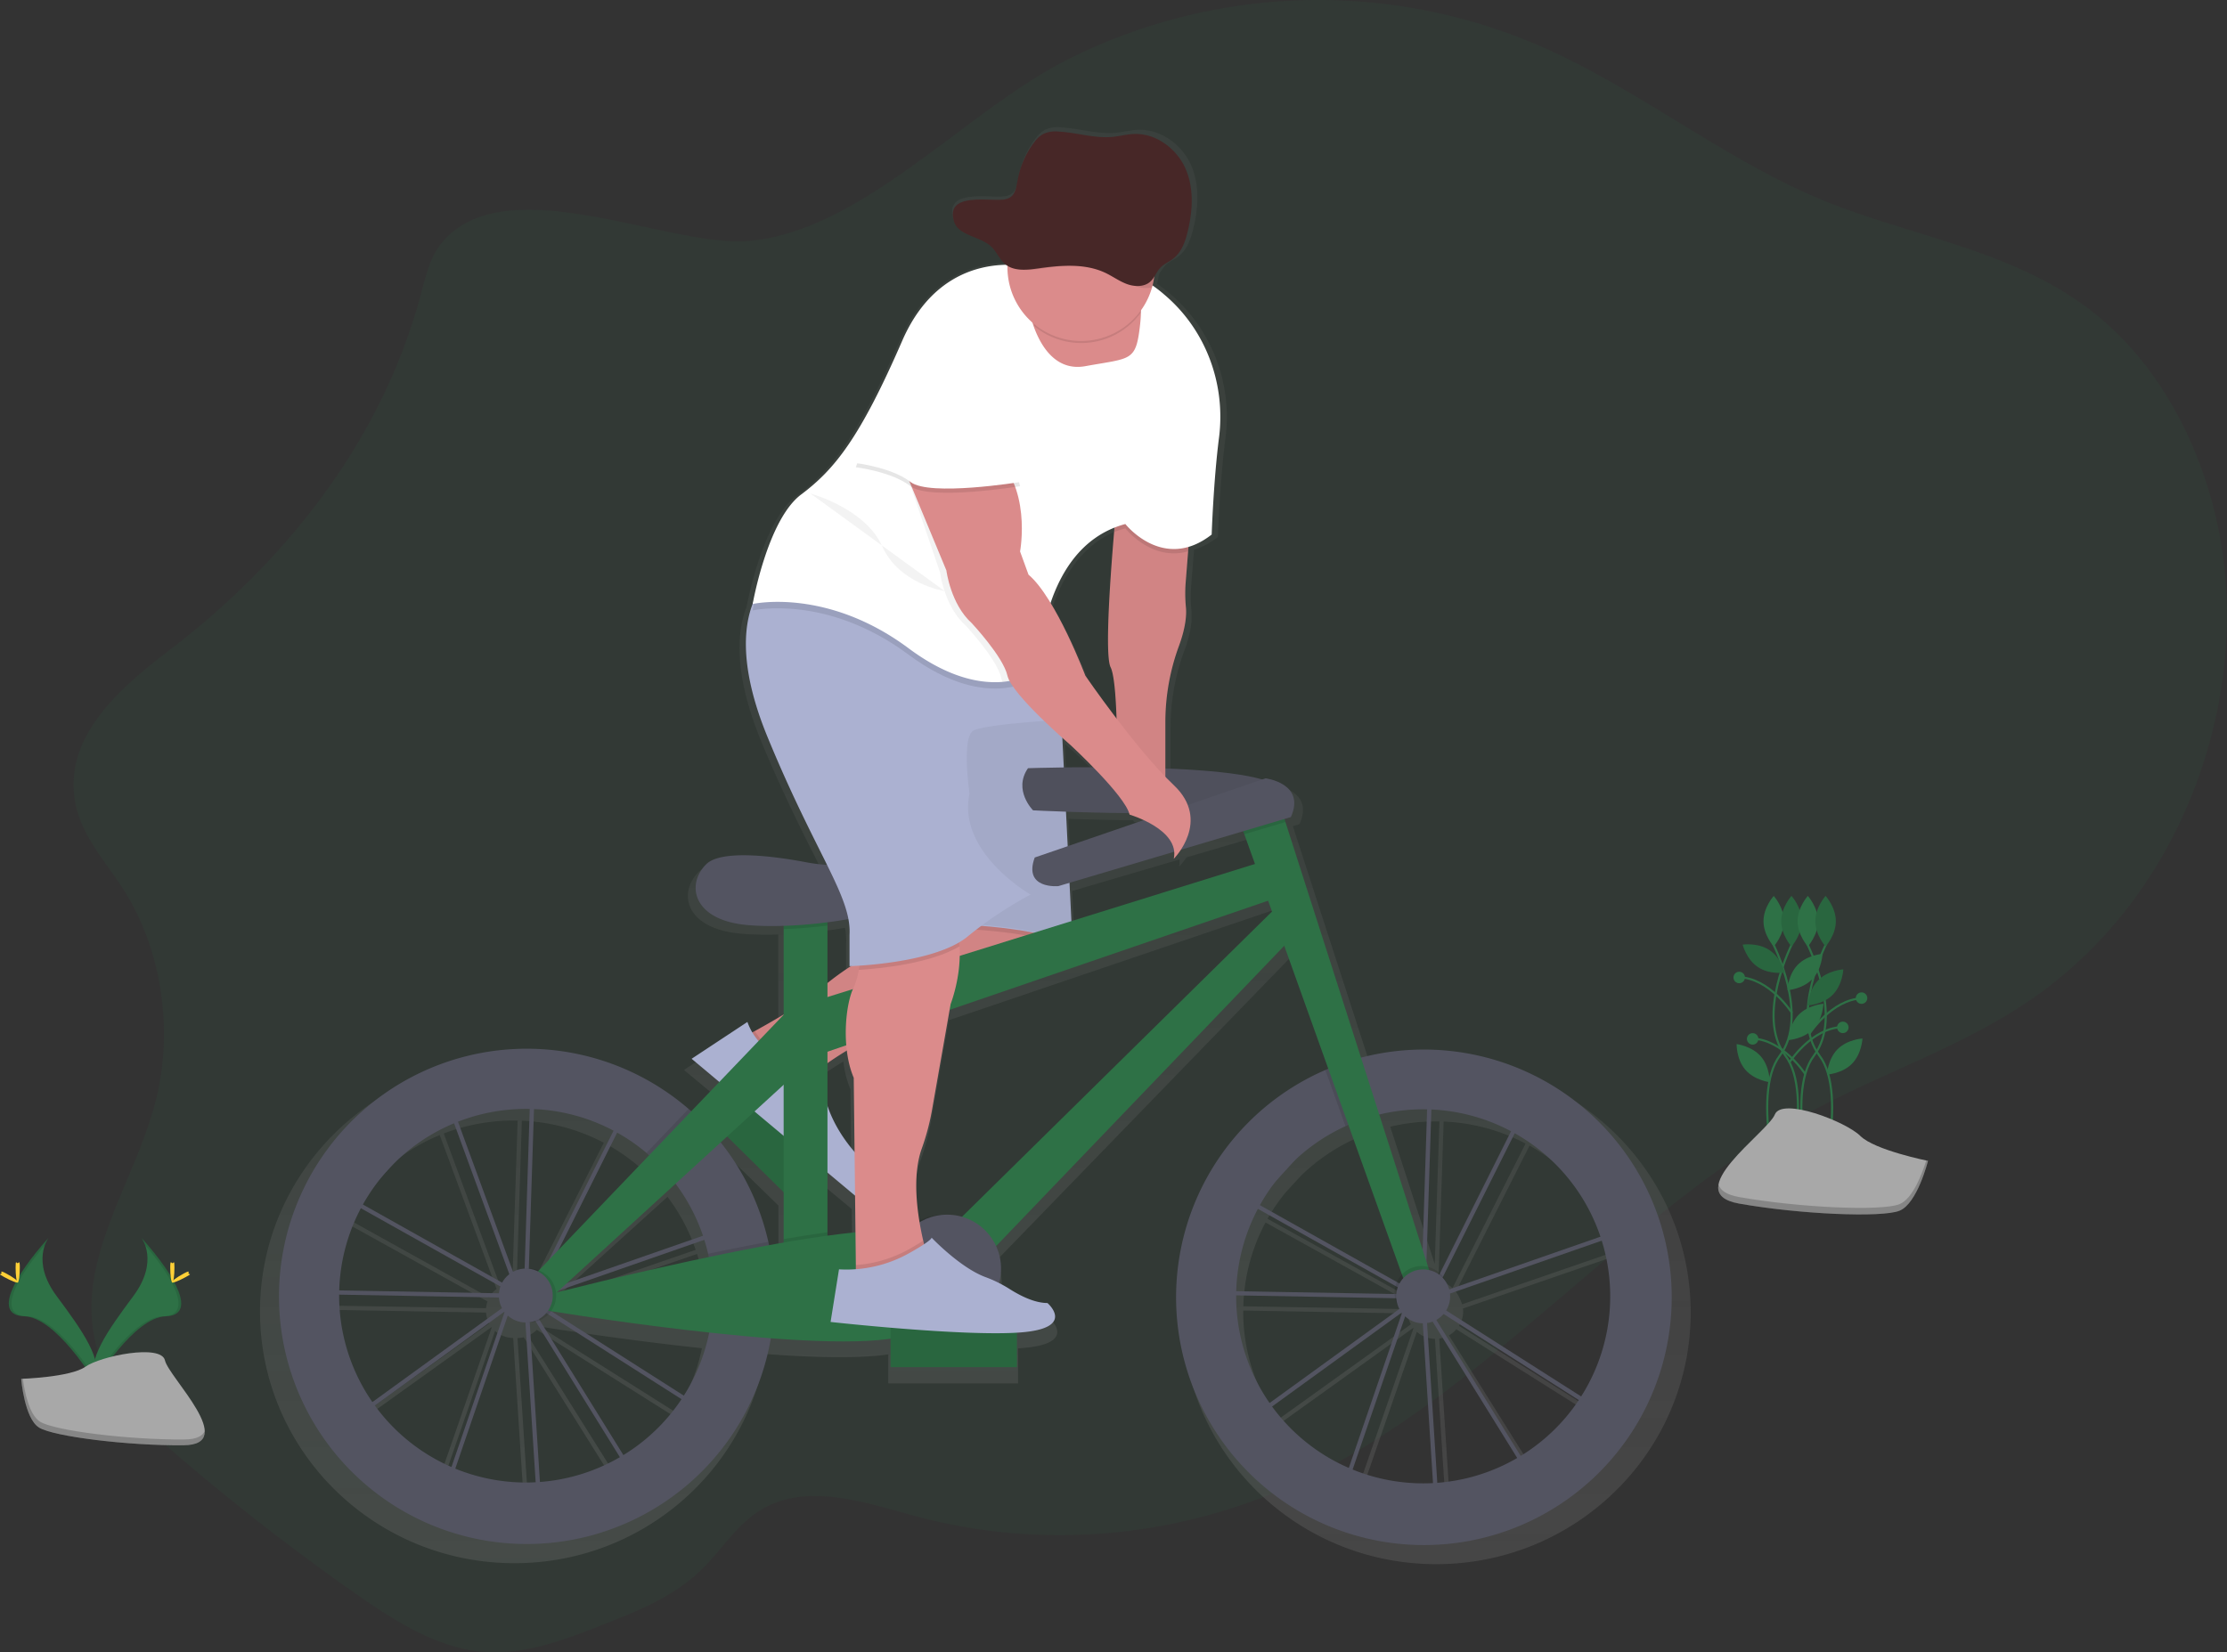 <svg id="74ad5bb7-fdcd-4b2d-be88-4cebbebfa027" data-name="Layer 1" xmlns="http://www.w3.org/2000/svg" xmlns:xlink="http://www.w3.org/1999/xlink" width="1057.7" height="784.98" viewBox="0 0 1057.7 784.98"><rect x="0" y="0" width="1057.7" height="784.98" fill="#333333" stroke="none"/><defs><linearGradient id="3bf67c77-6062-4f06-9d7e-238f26074c0d" x1="534.38" y1="800.56" x2="534.38" y2="118" gradientUnits="userSpaceOnUse"><stop offset="0" stop-color="gray" stop-opacity="0.25"/><stop offset="0.54" stop-color="gray" stop-opacity="0.12"/><stop offset="1" stop-color="gray" stop-opacity="0.1"/></linearGradient></defs><title>Ride a bicycle</title><path d="M280.88,172.94c-5.48,6.65-7.59,16-9.95,24.79-19,70.84-65.82,127.82-119.14,168.52-22.58,17.24-50.07,40.36-45.13,71.27,2.66,16.6,14.33,28.82,23,42.34,18.19,28.31,24.09,66.79,15.42,100.68-9.86,38.56-37.42,74.54-28.89,113.53,5.26,24,23.12,41.08,40.29,55.76q40.18,34.33,82.92,64.32c19.1,13.4,39.42,26.44,61.68,28.14,19.6,1.5,38.8-5.95,57.41-13.3,16.26-6.43,32.93-13.12,46.06-26,8.57-8.41,15.4-19.26,24.92-26.14,22.36-16.16,51.08-5.92,76.72,1,60.5,16.24,125.25,10.31,182.82-16.74,88.31-41.5,155.62-128.65,242-175.41,37.14-20.11,77.54-32.59,111.93-58.49a209.09,209.09,0,0,0,49.2-53.24c26-40.11,40.06-91.25,36-141.31s-26.81-98.3-62.54-126.56c-38.25-30.25-86.56-35.9-130.08-54.06-44.94-18.76-84.92-51-129.43-71.13A264.67,264.67,0,0,0,577.82,86C529.38,110.5,480.28,167.66,426.33,172,387.89,175,310.9,136.52,280.88,172.94Z" transform="translate(-71.15 -57.51)" fill="#2e7146" opacity="0.1"/><path d="M913.25,505.83s17.5,34.35,3.24,53.14,1.3,70,1.3,70" transform="translate(-71.15 -57.51)" fill="none" stroke="#2e7146" stroke-miterlimit="10"/><path d="M918.43,495.14c0,6.62-4.86,12-4.86,12s-4.86-5.37-4.86-12,4.86-12,4.86-12S918.43,488.52,918.43,495.14Z" transform="translate(-71.15 -57.51)" fill="#2e7146"/><path d="M922.32,505.83s-17.5,34.35-3.24,53.14-1.3,70-1.3,70" transform="translate(-71.15 -57.51)" fill="none" stroke="#2e7146" stroke-miterlimit="10"/><path d="M917.14,495.14c0,6.62,4.86,12,4.86,12s4.86-5.37,4.86-12-4.86-12-4.86-12S917.14,488.52,917.14,495.14Z" transform="translate(-71.15 -57.51)" fill="#2e7146"/><path d="M917.14,495.14c0,6.62,4.86,12,4.86,12s4.86-5.37,4.86-12-4.86-12-4.86-12S917.14,488.52,917.14,495.14Z" transform="translate(-71.15 -57.51)" opacity="0.1"/><path d="M929.45,505.83s17.5,34.35,3.24,53.14,1.3,70,1.3,70" transform="translate(-71.15 -57.51)" fill="none" stroke="#2e7146" stroke-miterlimit="10"/><path d="M934.63,495.14c0,6.62-4.86,12-4.86,12s-4.86-5.37-4.86-12,4.86-12,4.86-12S934.63,488.52,934.63,495.14Z" transform="translate(-71.15 -57.51)" fill="#2e7146"/><path d="M931.91,522.66c-4.59,4.77-11.82,5.27-11.82,5.27s.22-7.24,4.81-12,11.82-5.27,11.82-5.27S936.5,517.89,931.91,522.66Z" transform="translate(-71.15 -57.51)" fill="#2e7146"/><path d="M932.37,546.36c-4.59,4.77-11.82,5.27-11.82,5.27s.22-7.24,4.81-12,11.82-5.27,11.82-5.27S937,541.58,932.37,546.36Z" transform="translate(-71.15 -57.51)" fill="#2e7146"/><path d="M907.47,559.39c4.34,5,4.19,12.24,4.19,12.24s-7.19-.87-11.53-5.87-4.19-12.24-4.19-12.24S903.13,554.39,907.47,559.39Z" transform="translate(-71.15 -57.51)" fill="#2e7146"/><path d="M911.5,508.86c5.52,3.66,7.31,10.68,7.31,10.68s-7.16,1.09-12.68-2.57-7.31-10.68-7.31-10.68S906,505.2,911.5,508.86Z" transform="translate(-71.15 -57.51)" fill="#2e7146"/><path d="M911.5,508.86c5.52,3.66,7.31,10.68,7.31,10.68s-7.16,1.09-12.68-2.57-7.31-10.68-7.31-10.68S906,505.2,911.5,508.86Z" transform="translate(-71.15 -57.51)" opacity="0.1"/><path d="M938.52,505.83S921,540.18,935.28,559s-1.3,70-1.3,70" transform="translate(-71.15 -57.51)" fill="none" stroke="#2e7146" stroke-miterlimit="10"/><path d="M933.34,495.14c0,6.62,4.86,12,4.86,12s4.86-5.37,4.86-12-4.86-12-4.86-12S933.34,488.52,933.34,495.14Z" transform="translate(-71.15 -57.51)" fill="#2e7146"/><path d="M933.34,495.14c0,6.62,4.86,12,4.86,12s4.86-5.37,4.86-12-4.86-12-4.86-12S933.34,488.52,933.34,495.14Z" transform="translate(-71.15 -57.51)" opacity="0.1"/><path d="M934.74,523.17c-4.65,4.72-5,12-5,12s7.23-.41,11.88-5.13,5-12,5-12S939.38,518.45,934.74,523.17Z" transform="translate(-71.15 -57.51)" fill="#2e7146"/><path d="M934.74,523.17c-4.65,4.72-5,12-5,12s7.23-.41,11.88-5.13,5-12,5-12S939.38,518.45,934.74,523.17Z" transform="translate(-71.15 -57.51)" opacity="0.1"/><path d="M943.85,556c-4.65,4.72-5,12-5,12s7.23-.41,11.88-5.13,5-12,5-12S948.5,551.26,943.85,556Z" transform="translate(-71.15 -57.51)" fill="#2e7146"/><path d="M930.44,548.77s10.53-16.6,25.32-17" transform="translate(-71.15 -57.51)" fill="none" stroke="#2e7146" stroke-miterlimit="10"/><path d="M922.24,538.74s-10.53-16.6-25.32-17" transform="translate(-71.15 -57.51)" fill="none" stroke="#2e7146" stroke-miterlimit="10"/><path d="M920.87,562.44s10.53-16.6,25.32-17" transform="translate(-71.15 -57.51)" fill="none" stroke="#2e7146" stroke-miterlimit="10"/><circle cx="884.13" cy="474.17" r="2.73" fill="#2e7146"/><circle cx="826.03" cy="464.37" r="2.73" fill="#2e7146"/><path d="M928.62,567.91s-10.53-16.6-25.32-17" transform="translate(-71.15 -57.51)" fill="none" stroke="#2e7146" stroke-miterlimit="10"/><circle cx="832.41" cy="493.54" r="2.73" fill="#2e7146"/><circle cx="875.24" cy="488.07" r="2.73" fill="#2e7146"/><path d="M986.84,609s-25.38-5.08-32.15-11.85S917.46,578.57,914.08,587s-45.69,37.23-16.92,42.31,67.69,6.77,76.15,3.38S986.84,609,986.84,609Z" transform="translate(-71.15 -57.51)" fill="#a8a8a8"/><path d="M897.15,626.19c28.77,5.08,67.69,6.77,76.15,3.38,6.44-2.58,10.92-15,12.69-20.72l.85.18s-5.08,20.31-13.54,23.69-47.38,1.69-76.15-3.38c-8.3-1.47-10.68-4.91-9.78-9.26C888.08,622.91,891,625.1,897.15,626.19Z" transform="translate(-71.15 -57.51)" opacity="0.2"/><path d="M138.4,645.66s8.38,11-3.87,27.5S112.18,703.67,116.27,714c0,0,18.48-30.73,33.52-31.16S154.94,664.14,138.4,645.66Z" transform="translate(-71.15 -57.51)" fill="#2e7146"/><path d="M138.4,645.66a13.57,13.57,0,0,1,1.71,3.44c14.68,17.24,22.49,33.33,8.39,33.74-13.14.38-28.9,23.87-32.68,29.81a12.74,12.74,0,0,0,.45,1.35s18.48-30.73,33.52-31.16S154.94,664.14,138.4,645.66Z" transform="translate(-71.15 -57.51)" opacity="0.1"/><path d="M154,659.62c0,3.86-.43,7-1,7s-1-3.13-1-7,.54-2,1.07-2S154,655.77,154,659.62Z" transform="translate(-71.15 -57.51)" fill="#ffd037"/><path d="M159.32,664.23c-3.39,1.85-6.34,3-6.59,2.49s2.28-2.35,5.67-4.19,2.05-.5,2.31,0S162.71,662.38,159.32,664.23Z" transform="translate(-71.15 -57.51)" fill="#ffd037"/><path d="M94.13,645.66s-8.38,11,3.87,27.5,22.35,30.51,18.26,40.83c0,0-18.48-30.73-33.52-31.16S77.59,664.14,94.13,645.66Z" transform="translate(-71.15 -57.51)" fill="#2e7146"/><path d="M94.13,645.66a13.57,13.57,0,0,0-1.71,3.44C77.75,666.34,69.93,682.43,84,682.83c13.14.38,28.9,23.87,32.68,29.81a12.74,12.74,0,0,1-.45,1.35s-18.48-30.73-33.52-31.16S77.59,664.14,94.13,645.66Z" transform="translate(-71.15 -57.51)" opacity="0.1"/><path d="M78.56,659.62c0,3.86.43,7,1,7s1-3.13,1-7-.54-2-1.07-2S78.56,655.77,78.56,659.62Z" transform="translate(-71.15 -57.51)" fill="#ffd037"/><path d="M73.21,664.23c3.39,1.85,6.34,3,6.59,2.49s-2.28-2.35-5.67-4.19-2.05-.5-2.31,0S69.82,662.38,73.21,664.23Z" transform="translate(-71.15 -57.51)" fill="#ffd037"/><path d="M81.22,712.55s23.43-.72,30.49-5.75,36-11,37.79-3,35.21,40.11,8.76,40.32S96.8,740,89.76,735.74,81.22,712.55,81.22,712.55Z" transform="translate(-71.15 -57.51)" fill="#a8a8a8"/><path d="M158.74,741.35c-26.45.21-61.46-4.12-68.51-8.41-5.37-3.27-7.51-15-8.22-20.41l-.78,0s1.48,18.9,8.53,23.19,42.06,8.63,68.51,8.41c7.64-.06,10.27-2.78,10.13-6.8C167.34,739.79,164.42,741.3,158.74,741.35Z" transform="translate(-71.15 -57.51)" opacity="0.2"/><path d="M753.28,561.35a121.93,121.93,0,0,0-30.74,3.92l-36.87-113.8-.48-1.48,3.14-.92c7.4-16.27-12.33-18.71-12.33-18.71l-1.66.56c-10.43-3-28.5-4.59-47.25-5.33V402.87a105.64,105.64,0,0,1,6.65-36.49c.53-1.43,1-2.77,1.36-4.05.08-.26.16-.52.23-.77l.13-.47c.09-.33.19-.67.27-1s.12-.46.17-.7.12-.47.17-.7l.07-.33c.08-.34.15-.67.22-1,0-.14.05-.28.08-.42s.11-.56.16-.84.06-.38.09-.57.07-.42.1-.62,0-.26.05-.39.07-.49.1-.73l0-.19c0-.29.07-.58.09-.86s0-.25,0-.38,0-.41,0-.61,0-.2,0-.3,0-.42,0-.63,0-.42,0-.62,0-.16,0-.24,0-.33,0-.49,0-.21,0-.3,0-.24,0-.36,0-.25,0-.37,0-.24,0-.36,0-.21,0-.31a68,68,0,0,1-.16-11.64l1.4-17.52a33.85,33.85,0,0,0,11.32-6s.89-26.13,3.57-46.81a77,77,0,0,0-26.83-69.22c-1.8-1.49-3.67-2.92-5.62-4.25a34.88,34.88,0,0,0,.84-4.3,25.69,25.69,0,0,1,3.18-4.57c1.68-1.66,4-2.61,5.92-4,4.19-3.13,6-8.23,7.2-13.11,2.46-10,3.17-20.87-1-30.39s-14.31-17.29-25.34-16.79c-3.38.15-6.68,1-10,1.39-8.78.89-17.47-2-26.28-2.53a15.11,15.11,0,0,0-7.53,1,13.7,13.7,0,0,0-4.53,4,42.61,42.61,0,0,0-8.08,17.77c-1.08,4.87-1.08,9.28-7.11,10-6.79.85-28.58-3.71-24,10.65,2.19,6.79,12.7,7,18.09,12,2.8,2.6,4.09,6.44,7.17,8.76l.12.08c-14,.21-37.11,5.75-50.73,36.74-20.54,46.76-32.87,62-49.31,74.21-15.64,11.61-22.91,49-23.58,52.58-4.33,10.93-6.69,31,7.14,64.32,11.72,28.25,21.92,47.48,29.11,61.93l-1.41-.13a80.64,80.64,0,0,1-8.94-1.19c-11.59-2.2-40.8-6.8-48.66,1-9.87,9.76-6.58,26.85,19.73,29.29a149.68,149.68,0,0,0,18.09.42v42.85l-.57.35,0,0c-5.15,3.07-10.11,5.82-13.45,7.63l-1.22.66a28,28,0,0,1-2.4-5L396,565.81,409.48,577l-13.71,14.17c-.43-.38-.85-.77-1.28-1.15a121.14,121.14,0,0,0-79-29.08c-66.75,0-120.85,53.55-120.85,119.6s54.11,119.6,120.85,119.6c59.78,0,109.42-43,119.13-99.38,23,1.71,44.38,2.23,58.42.18v13.78h61.63V698.06l1.54-.1c27.73-2,13.35-14.23,13.35-14.23-6.36,0-13.36-3.54-18.28-6.63-1.73-1.09-3.51-2.08-5.33-3a25.77,25.77,0,0,0-1.43-17.84l140.57-145,21.48,59.4-1.43.59c-42.79,18.4-72.72,60.61-72.72,109.74,0,66.06,54.11,119.6,120.85,119.6S874.13,747,874.13,681,820,561.35,753.28,561.35Zm6.44,209.26-5-77.19a13.16,13.16,0,0,0,2.71-.68l41.3,65.89A91.37,91.37,0,0,1,759.72,770.61Zm-80.61-36.88,63.25-45.37.12.16-25.94,74.89A91.42,91.42,0,0,1,679.11,733.73Zm116.6-132.93L761,669.43a13.15,13.15,0,0,0-5.75-3.12l-.84-2.59,2.39-73.4A91.47,91.47,0,0,1,795.71,600.79ZM752.58,658l-21.14-65.23a92.43,92.43,0,0,1,21.42-2.51l1.92,0ZM715,598.37c.47-.21,1-.4,1.42-.61L742.5,670A13,13,0,0,0,740,673.6l-66.86-37.1A90.43,90.43,0,0,1,681.75,624l7.46-8.11A91.47,91.47,0,0,1,715,598.37Zm-42.75,39.91,67.14,37.26a12.87,12.87,0,0,0-.46,3.38c0,.17,0,.34,0,.51l-77.26-1.36A89.11,89.11,0,0,1,672.21,638.29Zm93.73,40.87L840,653.62a89.69,89.69,0,0,1-10.05,75.29l-65.88-41.55a12.84,12.84,0,0,0,2-6.81A13,13,0,0,0,765.94,679.16Zm73.42-27.47-73.81,25.46a27,27,0,0,0-3-6.09l35-69.29A90.82,90.82,0,0,1,839.36,651.69ZM665.61,457.38l5.19,14.34L581.28,499.3l-.93-18.49,51-15a11.2,11.2,0,0,1-.21,3.42,30.46,30.46,0,0,0,3.47-4.38l30.42-8.94ZM321.93,770.18l-5-77a13.27,13.27,0,0,0,3-.39l41,65.47A91.38,91.38,0,0,1,321.93,770.18Zm-80.61-36.86L304.57,688l.12.16L278.75,763A91.42,91.42,0,0,1,241.32,733.32Zm-17.47-55.66a89.11,89.11,0,0,1,10.56-39.78l68.28,37.89A12.81,12.81,0,0,0,302,679Zm134.07-77.27L326.29,663l-4.84,5a13.22,13.22,0,0,0-4.73-.88h-.19L319,589.92A91.43,91.43,0,0,1,357.92,600.39Zm30.26,25.7a89.58,89.58,0,0,1,13.38,25.19l-66.49,22.93Zm-56.95,51.6,71-24.47q1,3.31,1.84,6.73c.12.52.23,1,.34,1.55-31.91,6.63-61.67,13.95-74.12,17.08Zm-16.76-10.54a13.19,13.19,0,0,0-5.67,1.54L281.91,596a91.85,91.85,0,0,1,33.16-6.15c.64,0,1.28,0,1.92,0ZM307,669.85a13.1,13.1,0,0,0-3.52,4.05L235.4,636.09A90.44,90.44,0,0,1,244,623.56l7.48-8.14A91.45,91.45,0,0,1,280,596.74ZM404.52,698a89.23,89.23,0,0,1-12.38,30.49l-64.66-40.78C340.67,689.81,371.71,694.51,404.52,698Zm28.87-43.8a118.59,118.59,0,0,0-23.26-48l3.17-2.87,27.56,26.91v24.28q-3.54.61-7.13,1.26C433.62,655.25,433.52,654.73,433.4,654.21Zm7.47-51.11-.6-.58.6.49Zm21.38-35.23.07-.05,1.51-1,.67-.45.74-.49.84-.55.78-.5.95-.61.79-.5,1.16-.72.71-.44,1.24-.75A48.3,48.3,0,0,0,475.06,575l.39,35.83a67.76,67.76,0,0,1-13.21-22.31Zm114.61-157c2.43,2.16,4,3.5,4,3.5S586,419,591.86,425c-5.21,0-10.05,0-14.3.11Zm1.79,35.65c8.35.29,19.21.58,30.77.66.08.25.16.5.21.73a54.61,54.61,0,0,1,6.91,2.66l-37.06,12.58Zm9.42-65.7s-7.63-20-16.94-35.12c4.91-14.38,14.06-29.59,31.15-36.33l-.12,1.37-.06.74c-.54,6.31-1.16,14-1.69,21.9l0,.46q-.09,1.41-.19,2.83l0,.49-.07,1.16-.07,1.14-.06,1q-.06,1-.12,2l0,.57q0,.86-.09,1.72l0,.67q-.05,1-.1,2.06v.12q-.06,1.15-.1,2.28v.34q0,1-.08,2.08v.16q-.09,2.29-.14,4.47v.16c0,1.45-.06,2.85-.08,4.2v.12c0,1.36,0,2.66,0,3.89v0q0,.89,0,1.74v.11c0,1.12.07,2.17.13,3.14v.18c.06.94.14,1.81.23,2.58l0,.18q.06.49.13.93l0,.16c.06.32.11.63.18.9l0,.11c.05.23.11.44.17.63l.05.17a4.68,4.68,0,0,0,.23.57c1.71,3.38,2.53,13.78,2.9,24.79C594.51,390.1,588.05,380.79,588.05,380.79ZM462.24,649.56V620.73l13.44,11.14h0l.19,17.71c-4.3.42-8.87,1-13.64,1.62Zm0-149.72c3.48-.44,6.9-1,10.21-1.54a30.87,30.87,0,0,1,.56,7.52v15.25l.69,0a134.67,134.67,0,0,0-11.46,8.13V499.85ZM375.3,612.33,331.09,658l28.62-56.65A91.41,91.41,0,0,1,374,611.19C374.45,611.56,374.87,612,375.3,612.33ZM223.82,680.14c0-.15,0-.3,0-.45L302,681.07a12.83,12.83,0,0,0,1.49,5.17l-63.33,45.43A89.25,89.25,0,0,1,223.82,680.14Zm91.26,90.31a91.8,91.8,0,0,1-34.43-6.66l25.63-74a13.16,13.16,0,0,0,8.6,3.35l5,77.17C318.29,770.4,316.69,770.45,315.08,770.45Zm47.62-13.28L321.91,692.1a13.18,13.18,0,0,0,4.19-2.84L391,730.2A91.3,91.3,0,0,1,362.7,757.17ZM527.88,642.1a26.56,26.56,0,0,0-7.27-1l-.82,0-.82,0A26.41,26.41,0,0,0,507,643.93c-1.74-10.74-2.62-24.42,1.27-34.95a113.13,113.13,0,0,0,5.2-19.59l8.35-47.22,155.37-52.72,1.9,5.26Zm133.73,38.45c0-.15,0-.3,0-.45l77.53,1.37a38.09,38.09,0,0,0,2.1,5.18l-63.33,45.43A89.25,89.25,0,0,1,661.61,680.55Zm91.26,90.31a91.8,91.8,0,0,1-34.43-6.66l25.63-74a13.16,13.16,0,0,0,8.6,3.35l5,77.18Q755.28,770.86,752.87,770.86Zm47.63-13.27-41.19-65.7a13.18,13.18,0,0,0,3.54-2.88l66,41.61A91.33,91.33,0,0,1,800.5,757.59Z" transform="translate(-71.15 -57.51)" fill="url(#3bf67c77-6062-4f06-9d7e-238f26074c0d)"/><path d="M752.57,774.9,746.31,677l-.13-.21-6.32,2.2L710.77,763.8,664.52,731l73.69-53.41.07-.21.42-.15,4.75-3.45-77.24-43.31-18.93,20.8,3,19.5,88.8,1.58,0,2-90.48-1.62-3.4-22.11,25.89-28.45L709.81,577l.69,1.87,8.2-9,30.54,5.47,0-1.21,2,.06,0,1.51,45.36,8.12-42.33,84.65-6.17,4.47,0,.5,0,.56,97.81-34.08-11.61,91.21-83-52.87-2.92-1.64,48.94,78.89Zm-4-94.34,5.85,91.38,40.05-17.38ZM668,731l41.79,29.63,27.34-79.74Zm82.32-55.66,2.09,1.17,80.35,51.2,10.8-84.87Zm-7.1-7.2,2.51,4.05.44-.32,3-94.53L719.43,572l-8.16,9Zm-75.39-39.05,74.84,42-1.3-2.13-31.58-86.27-37.2,40.88Zm83.37-51.39-3,92.69,4.52-3.28,40.91-81.82Z" transform="translate(-71.15 -57.51)" fill="#535461"/><path d="M326.38,774.5l-6.27-97.94-.13-.21-6.32,2.2L284.58,763.4l-46.25-32.79L312,677.2l.07-.21.42-.15,4.75-3.45L240,630.08l-18.92,20.8,3,19.5L312.9,672l0,2-90.48-1.62L219,650.24l25.9-28.46,38.75-45.2.69,1.87,8.2-9L323,574.91l0-1.21,2,.06,0,1.51,45.36,8.12L328.07,668l-6.17,4.47,0,.5,0,.56,97.8-34.08-11.61,91.21-83-52.87-2.92-1.64,48.94,78.88Zm-4-94.34,5.85,91.38,40.05-17.38Zm-80.58,50.43,41.79,29.63,27.34-79.74Zm82.32-55.66,2.09,1.17,80.35,51.2,10.8-84.87Zm-7.1-7.2,2.51,4.05.44-.32,3-94.53-29.74-5.32-8.16,9ZM241.6,628.67l74.84,42-1.3-2.13-31.58-86.27-37.19,40.87ZM325,577.28,322,670l4.52-3.28,40.91-81.82Z" transform="translate(-71.15 -57.51)" fill="#535461"/><rect x="400.13" y="588" width="60" height="19" transform="translate(472.5 -187.42) rotate(44.62)" fill="#2e7146"/><rect x="400.13" y="588" width="60" height="19" transform="translate(472.5 -187.42) rotate(44.62)" opacity="0.1"/><path d="M425.63,549.5S450.42,536.42,460,528a130.4,130.4,0,0,1,18.53-13.53l31.1-18.93,65-5,3,11s5,16-45,30-75,36-75,36S425.63,578.5,425.63,549.5Z" transform="translate(-71.15 -57.51)" fill="#db8b8b"/><path d="M460.28,565.37c-1.77,1.35-2.65,2.13-2.65,2.13s-32,11-32-18c0,0,1.55-.82,4-2.19a27.67,27.67,0,0,0,23.58,13.19h3.39Z" transform="translate(-71.15 -57.51)" opacity="0.1"/><path d="M576.69,507.06c-2.78,5.89-12.37,15.57-44.06,24.44-40.61,11.37-64.73,28-72.35,33.87-1.77,1.35-2.65,2.13-2.65,2.13s-32,11-32-18c0,0,1.55-.82,4-2.19,7.43-4.07,23.16-13,30.34-19.35a130,130,0,0,1,18.53-13.53l31.1-18.93,11.58-.89,53.42-4.11,3,11S578.3,503.65,576.69,507.06Z" transform="translate(-71.15 -57.51)" opacity="0.05"/><path d="M426.13,543l-26.5,17.5,77.6,65s11.4-7,5.4-15c0,0-20-17-21-41l-6-8h-3.39A27.67,27.67,0,0,1,426.13,543Z" transform="translate(-71.15 -57.51)" fill="#abb1d1"/><path d="M576.69,507.06c-16-7.73-55.06-8.56-55.06-8.56l-.42-3.89,53.42-4.11,3,11S578.3,503.65,576.69,507.06Z" transform="translate(-71.15 -57.51)" opacity="0.1"/><path d="M521.63,496.5s47,1,59,11l-6-121h-65Z" transform="translate(-71.15 -57.51)" fill="#abb1d1"/><path d="M521.63,496s47,1,59,11l-6-121h-65Z" transform="translate(-71.15 -57.51)" opacity="0.05"/><path d="M747.48,556.12a117.49,117.49,0,0,0-31.41,4.24,115.57,115.57,0,0,0-15.46,5.47,117.7,117.7,0,1,0,46.86-9.71Zm-.4,206.09a88.86,88.86,0,0,1-36.9-169.68,87.78,87.78,0,0,1,14.56-5.17,88.85,88.85,0,1,1,22.35,174.85Z" transform="translate(-71.15 -57.51)" fill="#535461"/><path d="M559.39,422.46s117.65-4,120.05,11.21-117.65,8.8-117.65,8.8S552.19,432.86,559.39,422.46Z" transform="translate(-71.15 -57.51)" fill="#535461"/><path d="M559.39,422.46s117.65-4,120.05,11.21-117.65,8.8-117.65,8.8S552.19,432.86,559.39,422.46Z" transform="translate(-71.15 -57.51)" opacity="0.05"/><circle cx="409.81" cy="689.1" fill="none" stroke="#c1272d" stroke-miterlimit="10"/><rect x="372.19" y="425.78" width="20.81" height="180.88" fill="#2e7146"/><path d="M464.15,483.28v13.93c-6.92.9-14,1.47-20.81,1.69V483.28Z" transform="translate(-71.15 -57.51)" opacity="0.1"/><path d="M462.59,468.29a77.73,77.73,0,0,1-8.7-1.17c-11.28-2.16-39.72-6.69-47.37,1-9.6,9.6-6.4,26.41,19.21,28.81s69.63-4,78.44-13.61C504.17,483.28,488.24,470.26,462.59,468.29Z" transform="translate(-71.15 -57.51)" fill="#535461"/><polygon points="387.4 475.4 605.9 407.37 613.1 424.18 389 501.01 387.4 475.4" fill="#2e7146"/><polygon points="452.23 582.65 609.9 427.38 618.7 440.18 468.23 597.05 452.23 582.65" fill="#2e7146"/><path d="M724.73,587.36a87.78,87.78,0,0,0-14.56,5.17l-9.56-26.71a115.57,115.57,0,0,1,15.46-5.47Z" transform="translate(-71.15 -57.51)" opacity="0.1"/><polygon points="680.33 608.26 669.13 614.66 590.99 396.33 587.49 386.56 605.9 376.15 610.51 390.53 680.33 608.26" fill="#2e7146"/><polygon points="610.51 390.53 590.99 396.33 587.49 386.56 605.9 376.15 610.51 390.53" opacity="0.1"/><path d="M562.59,464.88l109.65-37.62s19.21,2.4,12,18.41L573.8,478.48S557,480.08,562.59,464.88Z" transform="translate(-71.15 -57.51)" fill="#535461"/><path d="M436.07,647.46a117.22,117.22,0,0,0-23.71-48.58,118.77,118.77,0,0,0-14.17-14.56,117.65,117.65,0,1,0,39.33,107.37,119.14,119.14,0,0,0,1.42-18.32A117.57,117.57,0,0,0,436.07,647.46ZM320.88,761.81A88.75,88.75,0,1,1,408.28,689,88.84,88.84,0,0,1,320.88,761.81Z" transform="translate(-71.15 -57.51)" fill="#535461"/><path d="M438.94,673.37a119.14,119.14,0,0,1-1.42,18.32C427.92,691,418,690,408.28,689a89.59,89.59,0,0,0-.79-35.88c9.47-2,19.14-3.91,28.58-5.64A117.57,117.57,0,0,1,438.94,673.37Z" transform="translate(-71.15 -57.51)" opacity="0.1"/><path d="M464.15,642.89v21.27H443.34v-18C450.54,644.91,457.54,643.8,464.15,642.89Z" transform="translate(-71.15 -57.51)" opacity="0.1"/><path d="M329.69,673s168.08-44,181.68-27.21S539.38,685,497,693s-170.48-13.61-170.48-13.61Z" transform="translate(-71.15 -57.51)" fill="#2e7146"/><path d="M412.36,598.88,391,618.43a89,89,0,0,0-12.76-13.28l19.94-20.83A118.77,118.77,0,0,1,412.36,598.88Z" transform="translate(-71.15 -57.51)" opacity="0.1"/><polygon points="252.94 606.66 378.59 475.4 382.6 505.81 259.34 618.66 252.94 606.66" fill="#2e7146"/><circle cx="251.34" cy="615.46" r="12.81" opacity="0.1"/><circle cx="249.73" cy="615.46" r="12.81" fill="#535461"/><circle cx="675.13" cy="614.26" r="12.81" opacity="0.1"/><circle cx="675.93" cy="615.86" r="12.81" fill="#535461"/><circle cx="448.22" cy="602.66" r="25.61" opacity="0.1"/><circle cx="449.83" cy="602.66" r="25.61" fill="#535461"/><rect x="521.55" y="653.57" width="13.61" height="47.54" rx="6.8" ry="6.8" transform="translate(-371.55 393.76) rotate(-36.79)" fill="#2e7146"/><path d="M636.63,304.5l-2.38,30.11a67.62,67.62,0,0,0,.15,11.45c.31,3.37,0,9.27-3.3,18.27a104.89,104.89,0,0,0-6.47,35.9V434.5l-23-4s1-48-3-56,3-79,3-79Z" transform="translate(-71.15 -57.51)" fill="#db8b8b"/><path d="M635.45,319.42l-1.2,15.19a67.54,67.54,0,0,0,.16,11.44c.31,3.37,0,9.27-3.3,18.28a104.89,104.89,0,0,0-6.47,35.9V434.5l-23-4s1-48-3-56c-2.83-5.67-.15-42.94,1.66-64.21.75-8.75,1.34-14.79,1.34-14.79l35,9Z" transform="translate(-71.15 -57.51)" opacity="0.05"/><path d="M522.65,534.5,514,583.7A112.21,112.21,0,0,1,509,603c-5.07,13.86-1.83,33.29.63,43.89,1.09,4.68,2,7.64,2,7.64l-26,14-8-6,0-4-1-89c-6-14-4-35,0-43a33.9,33.9,0,0,0,2.38-8.22c2-10.72,2.62-25.78,2.62-25.78s16-27,35-9c7,6.63,9.66,15.3,10.22,23.6C527.83,521.34,522.65,534.5,522.65,534.5Z" transform="translate(-71.15 -57.51)" fill="#db8b8b"/><path d="M526.85,507.1c-13.87,8.24-38,10.57-47.84,11.18,2-10.72,2.62-25.78,2.62-25.78s16-27,35-9C523.63,490.13,526.29,498.8,526.85,507.1Z" transform="translate(-71.15 -57.51)" opacity="0.1"/><path d="M560.63,482.5a183,183,0,0,0-30,20c-16,13-56,14-56,14v-15c1-18-16-38-39-94-14.69-35.76-10.62-56-5.76-66,2.76-5.65,5.76-8,5.76-8l125,24,4.47,13.4,9.53,28.6s-35,2-41,5-2,30-2,30C525.63,462.5,560.63,482.5,560.63,482.5Z" transform="translate(-71.15 -57.51)" fill="#abb1d1"/><path d="M636.63,304.5l-1.18,14.92c-17.4,5-29.82-10.92-29.82-10.92a45.81,45.81,0,0,0-5.34,1.79c.75-8.75,1.34-14.79,1.34-14.79Z" transform="translate(-71.15 -57.51)" opacity="0.1"/><path d="M565.1,370.9c-.47,4.67-.47,7.6-.47,7.6s-23,19-62-10-74-21-74-21,.41-2.32,1.24-6c2.76-5.65,5.76-8,5.76-8l125,24Z" transform="translate(-71.15 -57.51)" opacity="0.1"/><path d="M650.11,265.45c-2.61,20.35-3.48,46-3.48,46-23,18-41-5-41-5-21.72,5.83-31.93,24.84-36.74,41.43a110.76,110.76,0,0,0-4.26,27.57s-6.08,5-17.28,6c-10.59.89-25.77-1.87-44.72-16-39-29-74-21-74-21s7-40,23-52,28-27,48-73,61-35,61-35,2-9,39,0A60.27,60.27,0,0,1,624,197.36C643.79,214,653.39,239.81,650.11,265.45Z" transform="translate(-71.15 -57.51)" fill="#fff"/><path d="M613,207c-.05,1.33-.16,2.81-.34,4.46-2,18-4,16-26,20-13.68,2.49-20.79-8.94-24.21-17.94a56.63,56.63,0,0,1-2.79-10.06l48-8S613.41,193.85,613,207Z" transform="translate(-71.15 -57.51)" fill="#db8b8b"/><path d="M568.89,347.93a110.76,110.76,0,0,0-4.26,27.57s-6.08,5-17.28,6a9.32,9.32,0,0,1-.72-2c-2-9-17-25-17-25-10-9-12-25-12-25L501.13,281l-5.5-4.5s23-18,43-3,14,47,14,47l4,11C560.78,335,565,341.17,568.89,347.93Z" transform="translate(-71.15 -57.51)" opacity="0.05"/><path d="M498.63,275.5l22,53s2,16,12,25c0,0,15,16,17,25s30,33,30,33,26,24,28,33c0,0,24,7,21,21,0,0,18-18,0-35s-42-52-42-52-14-37-27-48l-4-11s6-32-14-47S498.63,275.5,498.63,275.5Z" transform="translate(-71.15 -57.51)" fill="#db8b8b"/><path d="M511.63,654.5l-26,14-8-6,0-4a60.56,60.56,0,0,0,25.55-7.71c2.4-1.36,4.66-2.7,6.47-3.88C510.7,651.54,511.63,654.5,511.63,654.5Z" transform="translate(-71.15 -57.51)" opacity="0.1"/><path d="M541.63,233.5l14,55s-43,7-52,0-26-9-26-9,18-52,28-58S541.63,233.5,541.63,233.5Z" transform="translate(-71.15 -57.51)" opacity="0.1"/><path d="M541.63,231.5l14,55s-43,7-52,0-26-9-26-9,18-52,28-58S541.63,231.5,541.63,231.5Z" transform="translate(-71.15 -57.51)" fill="#fff"/><path d="M613,206a35,35,0,0,1-50.55,6.52,56.63,56.63,0,0,1-2.79-10.06l48-8S613.41,192.85,613,206Z" transform="translate(-71.15 -57.51)" opacity="0.1"/><path d="M619.63,184.5a35,35,0,0,1-70,0c0-.58,0-1.16,0-1.74a35,35,0,0,1,70,1.74Z" transform="translate(-71.15 -57.51)" fill="#db8b8b"/><path d="M619.63,184.5a34.89,34.89,0,0,1-1.32,9.54,13.47,13.47,0,0,1-8.08-.74c-3.74-1.47-6.95-4-10.54-5.82-10.11-5.12-22.14-4.11-33.34-2.42-5.56.84-11.87,1.62-16.24-1.92a5.11,5.11,0,0,1-.43-.38,35,35,0,0,1,70,1.74Z" transform="translate(-71.15 -57.51)" opacity="0.1"/><path d="M524.31,162.85c2.13,6.68,12.36,6.89,17.61,11.81,2.73,2.56,4,6.34,7,8.62,4.17,3.18,10.19,2.48,15.5,1.72,10.69-1.52,22.17-2.43,31.81,2.18,3.42,1.63,6.49,3.91,10.06,5.24s8,1.49,10.9-.87c2.32-1.89,3.17-5,5.27-7.08,1.63-1.64,3.9-2.56,5.76-4,4.08-3.08,5.84-8.1,7-12.9,2.4-9.88,3.09-20.53-1-29.9s-13.93-17-24.67-16.51c-3.29.15-6.5,1-9.78,1.36-8.55.87-17-2-25.58-2.49a14.57,14.57,0,0,0-7.33,1,13.38,13.38,0,0,0-4.41,3.95,42.13,42.13,0,0,0-7.86,17.48c-1,4.79-1.05,9.13-6.92,9.87C541,153.21,519.8,148.72,524.31,162.85Z" transform="translate(-71.15 -57.51)" fill="#472727"/><path d="M456.13,292s26,7,34,25,29.64,21.29,29.64,21.29" transform="translate(-71.15 -57.51)" opacity="0.05"/><rect x="422.98" y="630.49" width="60" height="19" fill="#2e7146"/><rect x="422.98" y="630.49" width="60" height="19" opacity="0.1"/><path d="M503.14,652.74c5.37-3,10.08-6,10.49-7.24,0,0,13.55,14.3,25.62,18.74A60.39,60.39,0,0,1,550.84,670c4.78,3,11.6,6.53,17.79,6.53,0,0,14,12-13,14s-90-5-90-5l4-25h0A60.77,60.77,0,0,0,503.14,652.74Z" transform="translate(-71.15 -57.51)" fill="#abb1d1"/></svg>